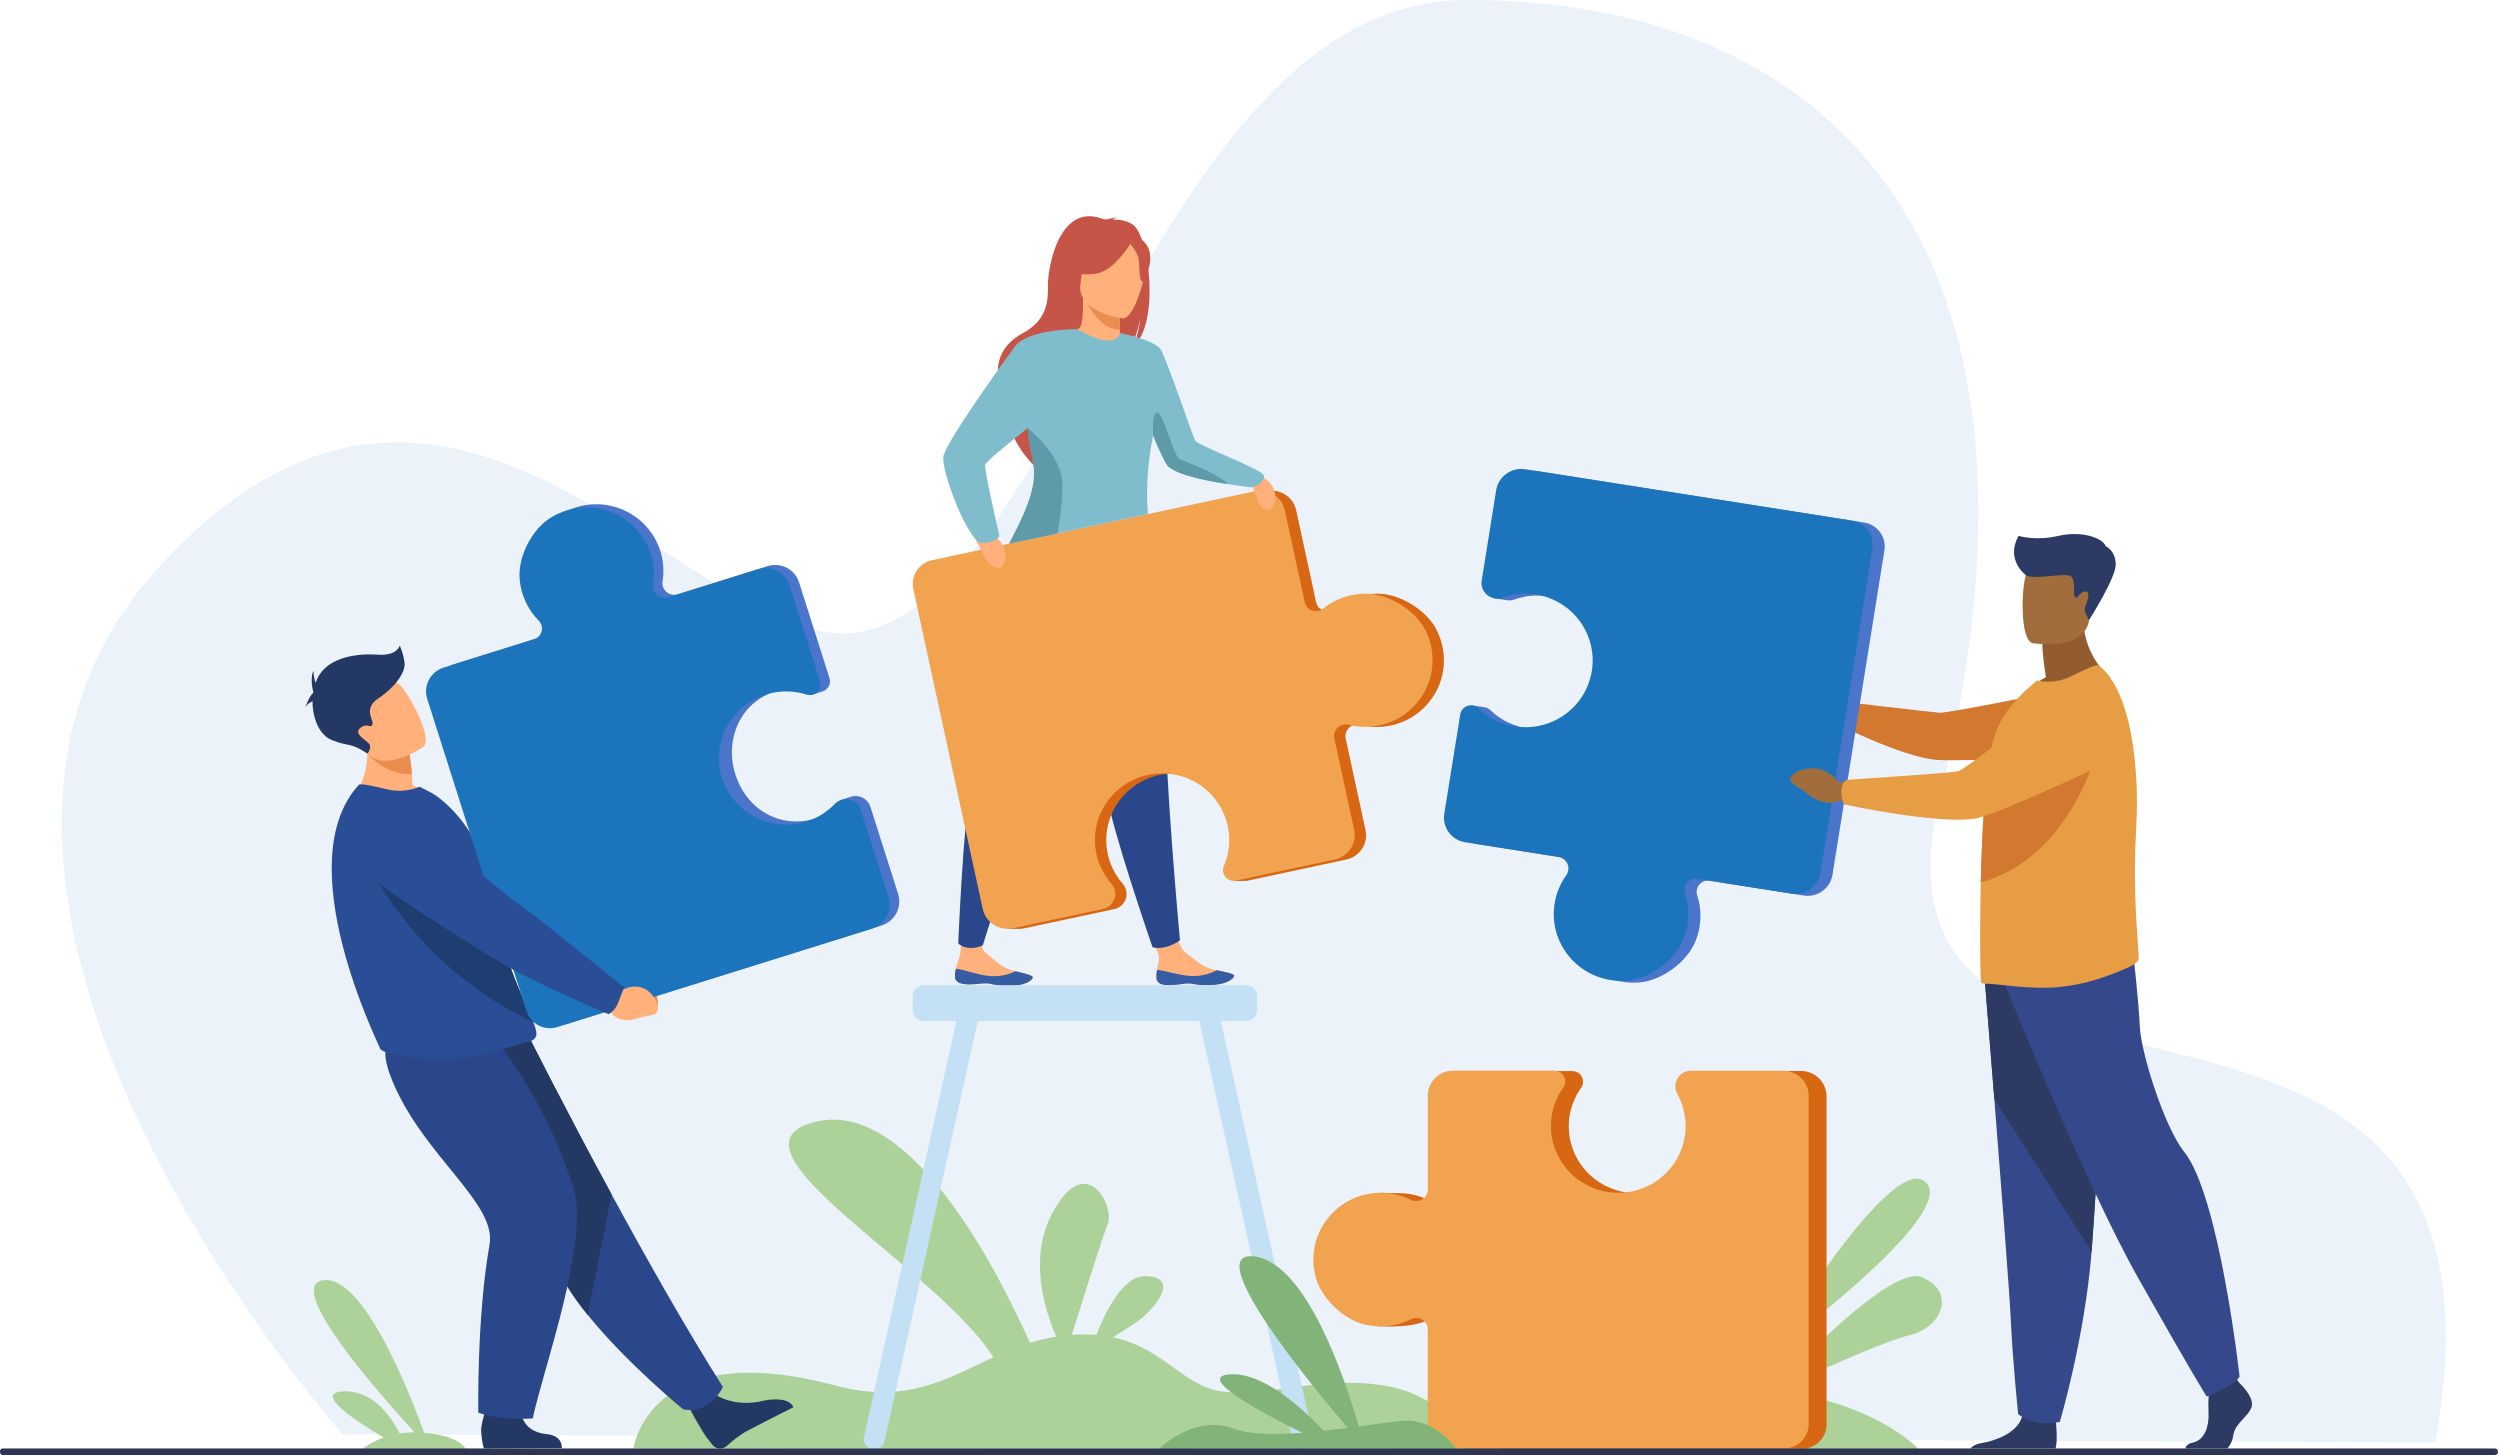 <svg width="567" height="330" viewBox="0 0 567 330" fill="none" xmlns="http://www.w3.org/2000/svg">
<path d="M77.724 325.307C77.724 325.307 -31.717 202.057 36.247 128.363C104.211 54.669 157.927 150.337 195.076 143.289C242.093 134.366 262.433 0.129 332.738 0C412.721 -0.143 471.425 53.059 440.155 179.765C417.091 273.218 575.623 196.689 552.339 327.129L77.724 325.307Z" fill="#EBF2F9"/>
<path d="M313.92 314.247C299.043 311.871 287.812 317.04 277.011 315.557C268.398 314.372 263.909 305.737 252.335 303.282C255.089 301.672 258.297 299.658 259.828 298.194C262.807 295.357 267.089 289.658 259.828 289.433C254.607 289.271 250.541 297.897 248.671 302.743C246.811 302.598 244.941 302.598 243.081 302.743C245.47 295.106 250.121 280.325 251.268 277.486C252.808 273.622 246.304 260.739 238.628 275.197C233.244 285.337 236.901 297.055 239.565 303.152C237.539 303.478 235.539 303.949 233.581 304.561C227.236 290.205 207.056 249.28 185.178 254.373C161.329 259.918 212.424 287.432 225.31 307.834C214.785 312.674 205.534 318.553 189.545 314.26C147.052 302.85 143.681 328.523 143.681 328.523L333.576 328.586C333.576 328.586 328.798 316.621 313.92 314.247Z" fill="#ACD29A"/>
<path d="M262.255 221.874C262.451 223.685 265.036 223.619 267.958 223.183C270.879 222.747 270.125 223.51 274.235 223.432C278.344 223.353 279.715 221.961 279.893 221.372C280.054 220.85 278.061 220.479 275.933 220.039L275.126 219.868C272.719 219.345 271.08 217.625 268.985 216.146C267.005 214.745 265.667 208.323 265.667 208.323L259.824 208.288C259.824 208.288 261.661 214.097 262.616 216.115C263.179 217.304 262.581 218.83 262.396 219.973C262.263 220.597 262.215 221.237 262.255 221.874V221.874Z" fill="#FFB07B"/>
<path d="M267.975 223.183C270.899 222.747 270.142 223.51 274.252 223.432C278.362 223.353 279.733 221.961 279.911 221.372C280.072 220.85 278.078 220.479 275.951 220.039L275.926 220.078C274.082 221.029 272.011 221.468 269.936 221.348C267.168 221.165 264.316 220.115 262.409 219.973C262.279 220.597 262.235 221.236 262.277 221.872C262.46 223.683 265.045 223.619 267.975 223.183Z" fill="#365DA4"/>
<path d="M216.594 221.584C216.719 223.401 219.306 223.434 222.243 223.111C225.181 222.788 224.395 223.519 228.505 223.593C232.615 223.667 234.038 222.328 234.238 221.747C234.419 221.23 232.441 220.787 230.327 220.266L229.526 220.065C227.141 219.452 225.566 217.665 223.533 216.117C221.603 214.642 223.189 208.526 223.189 208.526L218.756 206.449C218.756 206.449 218.147 212.753 217.819 215.941C217.685 217.25 217.029 218.559 216.796 219.694C216.644 220.312 216.576 220.948 216.594 221.584V221.584Z" fill="#FFB07B"/>
<path d="M222.243 223.109C225.178 222.784 224.395 223.517 228.505 223.591C232.615 223.665 234.038 222.326 234.238 221.745C234.419 221.228 232.441 220.785 230.327 220.264L230.3 220.303C228.421 221.185 226.335 221.545 224.265 221.346C221.509 221.06 218.699 219.906 216.785 219.692C216.633 220.311 216.565 220.947 216.582 221.584C216.712 223.401 219.306 223.434 222.243 223.109Z" fill="#365DA4"/>
<path d="M226.551 130.809C226.551 130.809 225.324 136.701 224.092 166.608C222.505 170.619 221.191 174.731 220.158 178.915C218.503 185.68 217.335 213.933 217.335 213.933C217.335 213.933 217.995 214.876 219.997 214.996C221.004 215.047 222.007 214.835 222.906 214.383C222.906 214.383 234.406 177.384 240.005 163.019C245.604 148.654 248.882 128.145 248.882 128.145L226.551 130.809Z" fill="#2B478B"/>
<path d="M240.381 133.334C240.381 133.334 241.29 139.286 250.574 167.763C250.486 172.07 250.688 176.378 251.179 180.659C251.989 187.578 261.388 214.821 261.388 214.821C261.388 214.821 262.636 215.258 264.51 214.76C265.625 214.448 266.676 213.943 267.614 213.268C267.614 213.268 264.013 174.328 264.248 158.934C264.484 143.539 260.402 123.167 260.402 123.167L240.381 133.334Z" fill="#2B478B"/>
<path d="M256.825 50.865C255.371 49.946 253.58 49.774 252.321 49.774C252.609 49.559 252.946 49.42 253.303 49.37C252.53 49.215 250.753 49.896 250.753 49.896C240.133 45.22 237.633 60.95 237.675 64.636C237.717 68.321 237.53 72.552 231.955 75.579C220.989 81.536 229.394 93.299 229.394 93.299C227.414 98.916 234.727 105.796 234.727 105.796C234.604 102.813 248.407 83.812 255.848 79.476C257.732 77.002 258.583 72.509 258.649 72.153C258.165 75.727 257.446 77.709 256.834 78.815C263.223 73.549 260.684 53.298 256.825 50.865Z" fill="#C65447"/>
<path d="M254.513 77.442C254.55 77.46 251.03 79.273 248.381 78.555C245.89 77.881 244.264 74.677 244.297 74.671C245.351 74.453 245.657 73.026 245.635 66.848L246.113 66.942L253.842 68.469L254.13 68.524C254.13 68.524 253.945 71.027 253.941 73.383C253.941 73.883 253.941 74.374 253.965 74.835C254.015 76.194 254.169 77.283 254.513 77.442Z" fill="#FFB07B"/>
<path d="M253.941 73.375C253.941 73.875 253.941 74.366 253.965 74.826C249.468 74.647 246.876 69.548 245.899 67.311L253.842 68.461L254.13 68.516C254.13 68.516 253.945 71.018 253.941 73.375Z" fill="#EA8E50"/>
<path d="M245.283 66.074C245.283 66.074 242.931 62.391 242.368 59.24C241.965 56.99 243.12 48.654 251.567 49.857C253.268 50.091 254.894 50.701 256.326 51.642C258.161 52.87 260.807 55.521 257.848 62.796L257.08 65.253L245.283 66.074Z" fill="#C65447"/>
<path d="M254.601 72.221C254.601 72.221 244.077 70.841 245.043 64.365C246.009 57.889 245.305 53.33 252.064 53.937C258.823 54.544 259.764 57.21 259.967 59.453C260.169 61.696 257.364 72.412 254.601 72.221Z" fill="#FFB07B"/>
<path d="M256.871 54.474C256.871 54.474 252.854 61.659 248.273 62.13C243.692 62.602 241.954 61.149 241.954 61.149C244.416 59.575 246.249 57.201 247.14 54.434C247.14 54.434 255.245 50.533 256.871 54.474Z" fill="#C65447"/>
<path d="M256.066 54.986C256.066 54.986 257.956 57.003 258.231 58.731C258.506 60.459 258.231 63.896 259.247 63.926C259.247 63.926 262.191 59.076 260.196 55.789C258.075 52.307 256.066 54.986 256.066 54.986Z" fill="#C65447"/>
<path d="M325.955 143.12C323.755 138.484 317.61 134.645 312.438 134.643C308.874 134.615 305.412 135.816 302.643 138.041C302.3 138.315 301.892 138.499 301.458 138.573C301.023 138.647 300.577 138.609 300.161 138.463C299.746 138.317 299.375 138.068 299.084 137.74C298.793 137.412 298.592 137.015 298.5 136.587L293.974 115.729C293.657 114.268 292.768 112.992 291.503 112.182C290.237 111.371 288.699 111.092 287.226 111.406L213.982 127.041C213.269 127.193 212.593 127.483 211.993 127.895C211.393 128.306 210.881 128.831 210.485 129.439C210.09 130.047 209.819 130.726 209.689 131.438C209.558 132.15 209.571 132.88 209.725 133.587L225.471 206.152C225.685 207.136 226.157 208.047 226.839 208.792C227.522 209.537 228.391 210.089 229.359 210.394L228.397 210.664H231.233H231.257C231.611 210.654 231.963 210.612 232.309 210.54L233.904 210.2L252.702 206.187C253.305 206.058 253.864 205.776 254.324 205.369C254.783 204.961 255.128 204.441 255.323 203.861C255.519 203.281 255.558 202.66 255.438 202.06C255.318 201.46 255.042 200.901 254.638 200.439C252.856 198.404 251.655 195.932 251.161 193.281C250.666 190.63 250.897 187.896 251.827 185.362C252.758 182.829 254.355 180.589 256.453 178.875C258.551 177.161 261.073 176.034 263.758 175.613C266.443 175.192 269.193 175.491 271.722 176.479C274.251 177.468 276.468 179.109 278.141 181.234C279.815 183.359 280.885 185.889 281.239 188.562C281.594 191.235 281.221 193.953 280.16 196.435C279.947 196.92 279.902 197.461 280.031 197.974C280.161 198.487 280.457 198.943 280.875 199.272L279.775 199.802H282.316C282.513 199.807 282.71 199.789 282.903 199.747L305.344 194.947C306.817 194.632 308.104 193.75 308.921 192.495C309.738 191.239 310.02 189.713 309.703 188.252L305.206 167.523C305.11 167.083 305.129 166.626 305.262 166.196C305.394 165.766 305.635 165.376 305.962 165.064C306.289 164.752 306.691 164.529 307.13 164.414C307.568 164.3 308.029 164.299 308.469 164.411C310.754 164.993 313.146 165.038 315.452 164.542C324.851 162.521 330.34 152.333 325.955 143.12Z" fill="#D86713"/>
<path d="M309.85 134.643C306.288 134.615 302.826 135.816 300.057 138.041C299.715 138.315 299.307 138.499 298.872 138.573C298.438 138.647 297.992 138.609 297.576 138.463C297.161 138.317 296.79 138.068 296.499 137.74C296.208 137.412 296.007 137.015 295.915 136.587L291.389 115.729C291.072 114.268 290.183 112.992 288.918 112.182C287.652 111.371 286.114 111.092 284.641 111.406L211.395 127.041C210.682 127.193 210.006 127.483 209.406 127.895C208.806 128.306 208.293 128.831 207.898 129.439C207.503 130.047 207.232 130.726 207.101 131.438C206.971 132.15 206.983 132.88 207.137 133.587L222.884 206.152C223.208 207.632 224.111 208.924 225.395 209.744C226.678 210.564 228.238 210.846 229.73 210.527L250.121 206.163C250.724 206.035 251.284 205.753 251.744 205.345C252.203 204.937 252.548 204.418 252.744 203.838C252.94 203.257 252.979 202.637 252.859 202.036C252.739 201.436 252.464 200.877 252.06 200.415C250.277 198.38 249.076 195.908 248.582 193.257C248.088 190.606 248.318 187.872 249.249 185.338C250.179 182.805 251.776 180.565 253.874 178.851C255.972 177.137 258.495 176.01 261.18 175.589C263.865 175.168 266.615 175.467 269.144 176.455C271.673 177.444 273.889 179.085 275.563 181.21C277.236 183.335 278.306 185.865 278.661 188.538C279.016 191.211 278.643 193.929 277.581 196.411C277.402 196.817 277.339 197.265 277.401 197.704C277.462 198.143 277.645 198.557 277.929 198.9C278.213 199.242 278.588 199.5 279.01 199.644C279.433 199.788 279.888 199.814 280.325 199.717L302.766 194.916C304.239 194.602 305.526 193.72 306.344 192.465C307.162 191.209 307.443 189.683 307.126 188.222L302.627 167.492C302.532 167.052 302.552 166.596 302.684 166.165C302.817 165.735 303.058 165.346 303.386 165.034C303.713 164.722 304.115 164.499 304.553 164.384C304.992 164.27 305.453 164.269 305.892 164.38C308.178 164.963 310.569 165.008 312.875 164.511C322.266 162.508 327.757 152.311 323.372 143.099C321.161 138.484 315.023 134.645 309.85 134.643Z" fill="#F1A34F"/>
<path d="M283.053 107.058C283.053 107.058 287.62 107.8 288.819 110.745C290.018 113.691 288.344 115.688 287.702 115.681C287.059 115.675 285.825 115.203 285.246 113.674C284.668 112.144 283.053 107.058 283.053 107.058Z" fill="#FFB07B"/>
<path d="M220.158 120.204C220.158 120.204 225.286 120.204 227.13 123.204C228.974 126.205 227.513 128.69 226.806 128.799C226.1 128.908 224.67 128.612 223.762 127.054C222.853 125.496 220.158 120.204 220.158 120.204Z" fill="#FFB07B"/>
<path d="M283.18 110.477C282.725 110.381 280.736 110.15 278.208 109.755C273.553 109.03 267.06 107.754 264.882 105.761C264.292 105.22 262.919 102.244 261.492 98.831C260.046 106.386 259.967 112.181 260.35 116.591L228.888 123.31C231.587 117.9 235.763 111.19 234.98 105.761C234.69 103.747 233.578 100.987 233.163 97.884C233.127 97.618 233.099 97.35 233.075 97.079C228.661 100.684 223.561 104.659 223.44 105.454C223.236 106.787 226.672 121.542 226.672 121.542C225.819 123.491 222.114 123.081 222.114 123.081C218.64 120.621 213.533 106.682 213.942 103.595C214.352 100.507 227.013 82.909 230.08 78.704C233.108 74.558 244.161 74.652 244.427 74.654C253.228 79.891 254.011 75.537 254.011 75.537C254.011 75.537 261.932 77.032 263.304 79.356C264.677 81.68 270.644 99.3 271.066 99.92C271.947 101.218 286.401 106.41 286.659 107.913C286.916 109.416 284.476 110.75 283.18 110.477Z" fill="#80BDCC"/>
<path d="M239.851 120.977L228.877 123.309C231.609 117.913 235.202 111.194 234.417 105.798C234.122 103.784 233.464 101.401 233.147 98.283C233.116 97.984 233.064 97.079 233.064 97.079C233.064 97.079 240.834 103.145 240.971 109.708C241.041 113.115 240.443 117.57 239.851 120.977Z" fill="#5F9AA8"/>
<path d="M278.501 109.794C273.788 109.069 267.216 107.793 265.012 105.801C264.413 105.257 263.031 102.279 261.577 98.862C261.577 98.862 261.069 93.369 262.517 93.575C263.964 93.78 266.094 103.52 267.614 104.136C268.974 104.696 276.496 107.551 278.501 109.794Z" fill="#5F9AA8"/>
<path d="M510.669 319.037C510.009 321.258 506.929 322.747 506.524 325.452C506.385 326.576 505.923 327.637 505.193 328.507H495.644C495.739 327.986 496.159 327.416 497.404 327.156C500.045 326.58 501.057 323.392 500.892 320.431C500.823 319.192 500.854 317.776 500.916 316.552C500.999 314.856 501.136 313.525 501.136 313.525L506.772 312.216L507.367 312.971L507.934 313.695C507.934 313.695 511.331 316.818 510.669 319.037Z" fill="#2C3A64"/>
<path d="M466.206 328.511H446.889C447.329 328.003 448.069 327.512 449.323 327.309C452.297 326.831 457.446 325.127 458.594 321.35C458.631 321.23 458.664 321.105 458.693 320.979C459.604 316.951 466.237 322.214 466.237 322.214C466.237 322.214 466.257 322.375 466.288 322.65C466.4 323.776 466.66 326.86 466.206 328.511Z" fill="#2C3A64"/>
<path d="M450.11 221.771C450.11 221.771 451.118 234.235 452.311 249.217C453.919 269.569 455.855 294.569 456.051 299.304C456.381 307.529 457.71 320.689 457.71 320.689C457.71 320.689 460.858 323.814 467.159 322.498C467.159 322.498 472.776 303.719 474.38 283.851C474.404 283.524 474.431 283.196 474.455 282.869C475.946 262.641 478.268 220.049 478.268 220.049L450.11 221.771Z" fill="#35488B"/>
<path d="M450.11 221.771C450.11 221.771 451.118 234.235 452.31 249.217L474.367 283.845C474.391 283.517 474.417 283.19 474.441 282.863C475.933 262.635 478.254 220.043 478.254 220.043L450.11 221.771Z" fill="#2C3A64"/>
<path d="M454.711 223.25C454.711 223.25 472.866 268.391 484.804 289.603C496.742 310.815 500.471 316.737 500.471 316.737C500.471 316.737 507.312 314.023 507.934 312.172C507.934 312.172 503.369 271.219 495.374 261.236C490.848 255.595 485.55 238.676 485.301 232.747C485.053 226.818 483.684 215.111 483.684 215.111L454.711 223.25Z" fill="#35488B"/>
<path d="M464.022 153.575C463.214 148.848 463.19 146.046 463.19 146.046L472.402 138.684C472.059 148.807 478.6 153.675 478.6 153.675C478.6 153.675 466.325 159.669 459.239 157.45C460.581 155.879 462.202 154.566 464.022 153.575Z" fill="#935C2F"/>
<path d="M461.021 145.876C461.021 145.876 472.739 147.807 473.839 140.552C474.939 133.297 477.192 128.657 469.758 127.117C462.323 125.576 460.444 128.129 459.483 130.462C458.522 132.795 458 145.189 461.021 145.876Z" fill="#A16D3C"/>
<path d="M419.861 160.837L417.368 159.309C417.368 159.309 414.257 154.753 408.944 157.583C408.944 157.583 406.838 158.914 408.251 160.029C409.663 161.144 409.283 160.514 411.241 162.129C413.199 163.743 415.729 164.311 417.362 163.438L419.456 163.241L419.861 160.837Z" fill="#A16D3C"/>
<path d="M416.9 161.312C417.542 159.32 417.848 159.143 417.848 159.143C417.848 159.143 438.025 161.509 439.926 161.648C441.827 161.788 468.244 156.39 468.244 156.39L480.727 171.411C480.727 171.411 443.954 172.786 439.145 172.338C431.192 171.601 416.77 164.265 416.77 164.265C416.557 163.286 416.602 162.269 416.9 161.312V161.312Z" fill="#D3782F"/>
<path d="M485.068 217.418C485.104 218.193 483.493 219.044 482.796 219.356C477.528 221.697 472.622 223.325 467.08 223.853C460.506 224.523 452.737 223.056 450.075 223.089C449.8 223.088 449.535 222.989 449.327 222.81C449.151 222.668 449.008 214.703 449.151 204.664C449.151 204.275 449.151 203.85 449.184 203.464V203.326C449.194 202.279 449.211 201.218 449.235 200.145C449.301 197.21 449.413 194.196 449.541 191.198C449.734 186.784 449.998 182.446 450.363 178.603C450.746 174.59 451.244 171.114 451.851 168.649C453.272 162.975 456.541 159.239 459.525 156.49L461.976 154.343C464.553 154.906 467.247 154.583 469.615 153.426C472.42 152.052 475.476 150.572 475.973 150.924C479.762 153.732 482.312 160.106 483.618 168.208C484.344 172.937 484.688 177.717 484.646 182.5C484.637 184.447 484.576 186.419 484.463 188.416C483.83 199.108 484.481 208.391 484.853 213.783C484.961 215.327 485.044 216.569 485.068 217.418Z" fill="#E69D43"/>
<path d="M422.772 118.507L348.66 106.833C347.149 106.597 345.605 106.966 344.368 107.858C343.13 108.75 342.3 110.093 342.06 111.592L338.78 132.079C338.628 133.028 338.87 135.695 338.87 135.695L341.541 136.09C341.694 136.123 341.849 136.145 342.005 136.158V136.158C342.51 136.197 343.018 136.129 343.494 135.957C346.059 135.039 348.825 134.819 351.504 135.32C354.184 135.82 356.679 137.023 358.731 138.803C360.784 140.583 362.318 142.876 363.176 145.443C364.033 148.01 364.182 150.758 363.607 153.401C363.032 156.044 361.754 158.487 359.905 160.475C358.057 162.463 355.706 163.924 353.096 164.706C350.486 165.488 347.713 165.564 345.064 164.924C342.415 164.284 339.987 162.953 338.032 161.068C337.642 160.685 337.132 160.445 336.586 160.389V160.389L333.792 159.975L330.311 184.964C330.074 186.444 330.44 187.957 331.327 189.17C332.215 190.383 333.552 191.196 335.044 191.432L356.2 194.766C356.648 194.837 357.071 195.02 357.428 195.298C357.785 195.575 358.065 195.939 358.241 196.354C358.418 196.769 358.484 197.221 358.435 197.669C358.386 198.117 358.222 198.544 357.96 198.912C356.584 200.82 355.675 203.02 355.307 205.338C353.798 214.773 361.421 223.556 371.693 222.825C376.866 222.459 382.694 218.156 384.58 213.362C385.897 210.068 386.019 206.422 384.925 203.049C384.79 202.633 384.765 202.189 384.852 201.76C384.939 201.331 385.135 200.932 385.422 200.599C385.709 200.267 386.076 200.013 386.49 199.861C386.903 199.709 387.349 199.665 387.785 199.732L409.093 203.108C409.832 203.223 410.587 203.193 411.314 203.019C412.041 202.845 412.727 202.53 413.331 202.094C413.936 201.657 414.448 201.106 414.838 200.473C415.227 199.84 415.488 199.136 415.604 198.403L427.387 124.822C427.619 123.377 427.263 121.901 426.397 120.717C425.532 119.533 424.228 118.738 422.772 118.507V118.507Z" fill="#4A75CB"/>
<path d="M476.244 167.992C476.244 167.992 470.563 194.286 449.235 200.142C449.301 197.207 449.413 194.194 449.541 191.196C449.734 186.782 449.998 182.444 450.364 178.601C450.706 178.423 451.062 178.271 451.428 178.147C458.667 175.786 476.244 167.992 476.244 167.992Z" fill="#D3782F"/>
<path d="M381.836 212.96C383.154 209.666 383.276 206.02 382.179 202.647C382.045 202.23 382.02 201.785 382.108 201.356C382.195 200.926 382.392 200.526 382.68 200.193C382.968 199.861 383.337 199.607 383.752 199.456C384.167 199.305 384.614 199.262 385.051 199.331L406.363 202.687C407.855 202.921 409.379 202.559 410.601 201.679C411.823 200.799 412.642 199.474 412.88 197.995L424.662 124.411C424.776 123.696 424.748 122.965 424.578 122.26C424.408 121.555 424.099 120.891 423.67 120.305C423.241 119.718 422.7 119.221 422.077 118.842C421.455 118.463 420.763 118.21 420.041 118.096L345.93 106.422C344.419 106.187 342.875 106.556 341.638 107.448C340.401 108.341 339.57 109.683 339.33 111.181L336.049 131.669C335.952 132.274 336.015 132.895 336.233 133.468C336.451 134.042 336.816 134.55 337.292 134.941C337.767 135.333 338.338 135.595 338.947 135.701C339.556 135.807 340.182 135.754 340.764 135.546C343.329 134.628 346.095 134.408 348.774 134.909C351.454 135.409 353.95 136.612 356.002 138.392C358.055 140.172 359.59 142.464 360.447 145.032C361.304 147.599 361.453 150.347 360.878 152.99C360.303 155.634 359.025 158.076 357.176 160.064C355.328 162.052 352.977 163.513 350.366 164.295C347.756 165.078 344.983 165.153 342.333 164.513C339.684 163.872 337.256 162.541 335.301 160.655C334.982 160.346 334.582 160.13 334.147 160.03C333.712 159.93 333.257 159.951 332.833 160.09C332.409 160.23 332.031 160.482 331.742 160.819C331.452 161.157 331.262 161.566 331.191 162.004L327.559 184.56C327.442 185.293 327.471 186.042 327.646 186.764C327.82 187.485 328.136 188.166 328.576 188.767C329.015 189.367 329.57 189.876 330.208 190.264C330.846 190.652 331.555 190.911 332.294 191.028L353.463 194.362C353.912 194.432 354.335 194.615 354.692 194.893C355.05 195.171 355.33 195.534 355.506 195.949C355.683 196.364 355.749 196.817 355.7 197.265C355.65 197.713 355.486 198.141 355.223 198.508C353.852 200.417 352.948 202.618 352.583 204.934C351.072 214.369 358.695 223.152 368.97 222.421C374.12 222.057 379.962 217.754 381.836 212.96Z" fill="#1C75BC"/>
<path d="M419.949 177.796L416.902 177.296C416.902 177.296 413.428 172.31 407.373 175.114C407.373 175.114 404.97 176.448 406.559 177.694C408.147 178.94 407.725 178.254 409.923 180.057C412.121 181.859 414.983 182.577 416.847 181.698L419.223 181.575L419.949 177.796Z" fill="#A16D3C"/>
<path d="M417.619 179.323C417.718 177.1 418.91 176.862 418.91 176.862C418.91 176.862 442.005 175.348 443.985 174.959C445.965 174.571 464.361 159.466 464.361 159.466C464.361 159.466 471.469 153.138 476.45 155.268C480.778 157.127 482.133 160.793 482.351 164.164C482.472 166.131 481.993 168.088 480.976 169.78C479.959 171.472 478.45 172.821 476.648 173.65C468.391 177.475 451.879 184.984 448.119 185.63C439.759 187.072 418.239 182.45 418.239 182.45C417.793 181.469 417.581 180.399 417.619 179.323V179.323Z" fill="#E69D43"/>
<path d="M459.483 130.462C459.483 130.462 454.726 126.971 457.829 121.531C457.829 121.531 461.569 122.759 466.887 121.531C472.204 120.302 476.957 122.044 477.577 123.888C477.577 123.888 479.645 124.708 479.852 127.785C480.059 130.861 473.839 140.552 473.839 140.552C473.839 140.552 472.519 138.911 472.873 137.783C473.227 136.655 474.371 134.143 472.976 134.143C471.582 134.143 471.115 136.194 470.556 135.374C469.998 134.554 471.021 131.119 469.366 130.554C467.712 129.989 461.344 131.501 459.483 130.462Z" fill="#2C3A64"/>
<path d="M297.824 325.893L276.875 231.556H282.641C283.3 231.553 283.931 231.293 284.396 230.831C284.861 230.369 285.124 229.743 285.125 229.09V225.904C285.124 225.251 284.861 224.625 284.396 224.163C283.931 223.701 283.3 223.441 282.641 223.438H209.489C208.831 223.441 208.2 223.701 207.734 224.163C207.268 224.625 207.006 225.251 207.003 225.904V229.09C207.006 229.743 207.268 230.369 207.734 230.831C208.2 231.293 208.831 231.554 209.489 231.556H216.913L195.963 325.893C195.896 326.195 195.889 326.507 195.943 326.812C195.997 327.116 196.111 327.407 196.279 327.668C196.446 327.929 196.664 328.154 196.919 328.332C197.175 328.509 197.463 328.635 197.767 328.702C198.071 328.769 198.386 328.776 198.693 328.722C199 328.668 199.294 328.555 199.557 328.389C199.819 328.223 200.047 328.007 200.226 327.753C200.404 327.5 200.531 327.214 200.599 326.913L221.775 231.556H272.013L293.189 326.913C293.325 327.522 293.699 328.053 294.23 328.39C294.76 328.726 295.403 328.841 296.018 328.708C296.633 328.57 297.167 328.197 297.505 327.67C297.844 327.142 297.958 326.504 297.824 325.893Z" fill="#C3E0F4"/>
<path d="M436.747 268.121C428.994 260.739 401.078 307.322 401.078 307.322C401.078 307.322 444.502 275.505 436.747 268.121Z" fill="#ACD29A"/>
<path d="M435.816 289.655C428.952 286.932 407.014 309.87 402.073 315.166C397.937 314.631 393.773 314.33 389.603 314.265C354.863 313.649 339.105 329.253 339.105 329.253L436.012 329.581C436.012 329.581 427.432 318.771 403.076 315.303C409.016 312.517 426.617 304.393 433.026 302.837C440.78 300.945 443.572 292.73 435.816 289.655Z" fill="#ACD29A"/>
<path d="M408.484 242.903H387.57C386.95 242.901 386.34 243.06 385.802 243.364C385.263 243.668 384.813 244.106 384.498 244.635C384.182 245.165 384.012 245.766 384.003 246.381C383.994 246.996 384.148 247.602 384.448 248.14C385.713 250.409 381.266 270.067 371.896 270.58C369.032 270.733 366.183 270.084 363.674 268.706C361.165 267.328 359.098 265.277 357.709 262.789C356.32 260.3 355.666 257.474 355.821 254.633C355.976 251.793 356.934 249.054 358.585 246.728C358.844 246.367 358.997 245.942 359.029 245.501C359.061 245.059 358.969 244.617 358.765 244.224C358.56 243.83 358.251 243.499 357.87 243.268C357.489 243.037 357.052 242.915 356.605 242.914H333.579C332.068 242.914 330.619 243.509 329.55 244.568C328.481 245.628 327.881 247.065 327.88 248.563C327.88 248.563 325.795 273.07 324.019 272.191C322.143 271.262 320.094 270.728 317.999 270.624H317.98C317.722 270.611 317.463 270.604 317.203 270.604C316.943 270.604 313.153 270.539 313.153 270.539L312.578 300.824L315.879 300.859C319.009 300.765 321.724 300.475 324.14 299.255C324.534 299.06 324.972 298.968 325.412 298.987C325.851 299.007 326.279 299.138 326.654 299.367C327.028 299.597 327.338 299.917 327.552 300.299C327.767 300.68 327.88 301.109 327.88 301.546V322.93C327.881 324.428 328.481 325.865 329.549 326.924C330.618 327.983 332.066 328.578 333.576 328.578H408.697C410.173 328.578 411.588 327.996 412.632 326.961C413.675 325.926 414.262 324.523 414.262 323.059V248.631C414.261 247.111 413.652 245.655 412.569 244.58C411.485 243.506 410.016 242.903 408.484 242.903V242.903Z" fill="#D86713"/>
<path d="M309.756 300.457C313.242 301.231 316.892 300.778 320.079 299.176C320.473 298.981 320.911 298.889 321.351 298.909C321.791 298.928 322.218 299.059 322.593 299.289C322.968 299.519 323.277 299.84 323.492 300.221C323.706 300.603 323.819 301.033 323.819 301.469V322.854C323.819 324.352 324.419 325.789 325.487 326.849C326.555 327.908 328.004 328.503 329.515 328.503H404.647C406.123 328.503 407.538 327.922 408.582 326.887C409.625 325.852 410.211 324.448 410.211 322.985V248.567C410.211 247.048 409.603 245.59 408.519 244.515C407.436 243.441 405.966 242.837 404.434 242.837H383.519C382.902 242.838 382.296 242.998 381.76 243.301C381.223 243.604 380.776 244.041 380.462 244.568C380.147 245.094 379.976 245.693 379.966 246.305C379.955 246.917 380.106 247.522 380.402 248.059C381.718 250.427 382.371 253.102 382.293 255.805C382.214 258.508 381.408 261.141 379.958 263.43C378.507 265.72 376.465 267.583 374.043 268.825C371.621 270.067 368.909 270.644 366.186 270.496C363.464 270.347 360.831 269.478 358.562 267.98C356.292 266.481 354.468 264.408 353.28 261.974C352.091 259.54 351.581 256.835 351.803 254.14C352.024 251.445 352.969 248.858 354.539 246.647C354.798 246.286 354.951 245.861 354.982 245.419C355.014 244.978 354.923 244.536 354.718 244.142C354.514 243.748 354.205 243.418 353.824 243.186C353.443 242.955 353.006 242.832 352.559 242.831H329.528C328.017 242.831 326.567 243.426 325.499 244.486C324.43 245.546 323.83 246.983 323.83 248.482V269.742C323.83 270.193 323.713 270.637 323.492 271.031C323.271 271.425 322.951 271.756 322.564 271.993C322.178 272.23 321.736 272.365 321.282 272.386C320.828 272.406 320.375 272.311 319.969 272.11C317.851 271.06 315.516 270.515 313.148 270.519C303.516 270.519 295.965 279.365 298.304 289.313C299.485 294.319 304.687 299.375 309.756 300.457Z" fill="#F1A34F"/>
<path d="M92.249 328.926L105.749 329.024C105.749 329.024 105.28 325.784 96.192 324.948C92.671 315.242 82.318 289.127 73.328 290.362C64.453 291.582 85.473 315.539 94.022 324.854C92.891 324.853 91.762 324.941 90.645 325.118C88.584 321.051 84.5 315.299 77.946 315.563C70.969 315.842 80.474 322.162 87.017 326.037C83.701 327.215 81.913 328.847 81.913 328.847L92.095 328.922L92.28 329.02L92.249 328.926Z" fill="#ACD29A"/>
<path d="M140.487 220.722L142.485 222.33C142.485 222.33 147.95 220.386 149.184 226.827C149.184 226.827 149.512 229.572 147.758 229.576C146.005 229.581 146.729 229.278 144.238 229.358C141.747 229.439 139.697 228.132 139.334 226.133L138.146 224.44L140.487 220.722Z" fill="#EA8E50"/>
<path d="M140.26 224.173C141.855 222.524 141.726 221.304 141.726 221.304C141.726 221.304 123.271 206.317 121.401 205.095C120.125 204.264 106.532 192.315 100.178 185.02C97.026 181.416 93.125 182.814 88.665 184.089L84.987 185.134C80.547 186.397 79.392 192.553 83.035 195.553C93.285 203.98 110.363 213.466 113.557 215.458C121.478 220.407 137.008 226.286 137.008 226.286C138.223 225.803 139.329 225.085 140.26 224.173V224.173Z" fill="#1E3D70"/>
<path d="M161.859 316.089C161.859 316.089 166.329 319.413 173.2 317.667C173.2 317.667 178.734 316.417 179.948 319.155C179.948 319.155 171.462 323.43 169.315 324.61C167.696 325.483 166.015 326.882 164.814 327.958C164.589 328.159 164.326 328.313 164.04 328.41C163.753 328.507 163.45 328.545 163.149 328.522C162.847 328.499 162.553 328.415 162.285 328.276C162.017 328.136 161.781 327.944 161.59 327.711C161.216 327.257 160.79 326.714 160.323 326.085C159.003 324.327 155.965 318.647 155.965 318.647L161.859 316.089Z" fill="#233862"/>
<path d="M163.951 314.553C163.951 314.553 161.223 320.789 154.931 319.644C154.931 319.644 142.084 309.122 133.273 298.192C130.412 294.642 127.975 291.048 126.542 287.759C120.699 274.342 104.928 254.33 94.903 244.188L119.984 235.187C119.984 235.187 128.021 251.218 138.711 270.911C146.421 285.099 155.503 301.19 163.951 314.553Z" fill="#2B478B"/>
<path d="M138.714 270.911L133.27 298.187C130.41 294.637 127.973 291.043 126.54 287.755C120.697 274.337 104.926 254.325 94.9 244.183L119.982 235.182C119.982 235.182 128.023 251.218 138.714 270.911Z" fill="#233862"/>
<path d="M118.147 319.631C118.147 319.631 117.874 324.606 123.955 325.27C123.955 325.27 127.431 325.289 127.442 328.455L109.762 328.512C109.762 328.512 109.249 327.233 109.124 324.497C109.029 322.396 111.179 316.901 111.179 316.901L118.147 319.631Z" fill="#233862"/>
<path d="M111.766 235.184C111.766 235.184 122.943 247.365 130.038 269.308C133.897 281.246 122.963 311.262 120.831 321.693C120.831 321.693 113.496 322.31 108.479 320.384C108.479 320.384 108.099 298.842 111.032 282.239C112.673 272.947 96.317 262.367 89.169 245.58C84.307 234.159 90.223 234.353 97.492 234.078L111.766 235.184Z" fill="#2B478B"/>
<path d="M98.856 180.85C92.638 184.342 79.909 181.121 79.909 181.121C79.909 181.121 85.079 175.256 82.725 165.816L87.607 168.275L92.852 170.915C93.129 172.458 93.32 174.015 93.426 175.579C93.486 176.349 93.54 177.211 93.578 178.151C95.489 178.723 97.278 179.638 98.856 180.85V180.85Z" fill="#FFB07B"/>
<path d="M121.667 234.558C121.667 235.649 120.408 236.16 120.14 236.212C117.632 236.668 110.629 239.37 104.321 239.989C99.01 240.541 94.077 240.015 88.659 238.938C87.941 238.794 86.258 238.344 86.137 237.663C85.987 236.917 65.236 195.711 81.37 178.01C81.748 177.595 84.931 178.343 87.844 179.029C90.299 179.605 92.874 179.396 95.202 178.433L97.932 179.858C101.287 181.71 107.63 188.294 108.374 193.461C108.75 196.079 110.266 198.043 110.704 200.345C110.867 201.201 111.033 202.035 111.203 202.848C111.533 204.448 111.873 205.969 112.224 207.409C113.172 211.317 114.173 214.679 115.157 217.586C116.204 220.671 117.229 223.238 118.147 225.385C119.337 228.169 120.347 230.249 120.969 231.844C121.403 232.965 121.667 233.845 121.667 234.558Z" fill="#2A4E96"/>
<path d="M120.961 231.844C91.67 218.164 81.526 191.877 81.526 191.877C81.526 191.877 105.324 200.583 111.194 202.848C111.524 204.449 111.865 205.969 112.215 207.409C113.163 211.317 114.164 214.68 115.148 217.586C116.195 220.672 117.22 223.238 118.138 225.385C119.328 228.169 120.331 230.249 120.961 231.844Z" fill="#1E3D70"/>
<path d="M203.692 202.734L197.419 183.004C197.142 182.13 196.532 181.398 195.719 180.962C194.907 180.526 193.955 180.421 193.065 180.669V180.669C192.973 180.696 192.883 180.728 192.79 180.761L190.59 181.49C190.59 181.49 187.147 185.007 184.674 185.716C177.075 187.899 169.863 183.881 167.091 176.532C164.011 168.36 167.586 159.385 175.867 156.795C178.703 155.909 184.28 157.561 184.28 157.561L186.518 156.824C186.826 156.732 187.112 156.581 187.361 156.378C187.609 156.175 187.814 155.926 187.964 155.643C188.114 155.361 188.206 155.052 188.234 154.734C188.262 154.417 188.226 154.097 188.128 153.793L181.224 132.072C180.771 130.647 179.766 129.458 178.429 128.768C177.092 128.077 175.533 127.942 174.096 128.391L153.705 134.769C153.272 134.906 152.811 134.931 152.366 134.841C151.92 134.751 151.505 134.549 151.161 134.255C150.816 133.961 150.554 133.584 150.397 133.161C150.241 132.738 150.197 132.282 150.269 131.837C150.64 129.526 150.462 127.161 149.749 124.93C146.858 115.842 136.109 111.373 127.273 116.564C122.822 119.183 119.544 125.596 120.023 130.702C120.328 134.223 121.857 137.53 124.349 140.057C124.657 140.369 124.879 140.755 124.994 141.177C125.109 141.599 125.112 142.043 125.005 142.467C124.897 142.891 124.682 143.281 124.38 143.598C124.077 143.916 123.698 144.152 123.277 144.283L102.761 150.701C102.05 150.923 101.389 151.283 100.818 151.758C100.246 152.234 99.775 152.816 99.431 153.473C99.086 154.129 98.875 154.846 98.81 155.583C98.745 156.32 98.827 157.063 99.052 157.768L121.594 228.638C122.037 230.03 123.019 231.19 124.325 231.864C125.63 232.537 127.152 232.669 128.555 232.23L199.93 209.903C200.651 209.677 201.321 209.313 201.901 208.83C202.481 208.348 202.959 207.757 203.308 207.092C203.658 206.426 203.871 205.699 203.937 204.951C204.003 204.203 203.92 203.45 203.692 202.734V202.734Z" fill="#4A75CB"/>
<path d="M117.863 131.42C118.165 134.941 119.694 138.249 122.186 140.774C122.494 141.087 122.716 141.473 122.831 141.895C122.946 142.317 122.95 142.761 122.842 143.185C122.735 143.609 122.52 143.998 122.217 144.316C121.915 144.634 121.535 144.87 121.115 145.001L100.598 151.419C99.887 151.641 99.227 152 98.655 152.476C98.084 152.952 97.612 153.534 97.268 154.19C96.923 154.847 96.713 155.564 96.648 156.301C96.583 157.038 96.665 157.781 96.889 158.486L119.423 229.354C119.866 230.745 120.848 231.906 122.153 232.579C123.459 233.253 124.981 233.384 126.384 232.945L197.76 210.62C198.483 210.396 199.153 210.032 199.734 209.55C200.314 209.068 200.793 208.477 201.144 207.811C201.494 207.146 201.708 206.418 201.775 205.67C201.841 204.922 201.759 204.169 201.531 203.452L195.257 183.722C195.071 183.14 194.736 182.616 194.284 182.202C193.833 181.787 193.28 181.496 192.681 181.357C192.082 181.219 191.457 181.237 190.867 181.411C190.277 181.584 189.742 181.907 189.316 182.347C187.44 184.3 185.071 185.718 182.455 186.456C179.839 187.193 177.072 187.223 174.44 186.541C171.809 185.859 169.41 184.492 167.491 182.58C165.573 180.668 164.206 178.281 163.532 175.668C162.857 173.055 162.901 170.311 163.657 167.72C164.414 165.129 165.856 162.787 167.833 160.935C169.811 159.084 172.252 157.791 174.904 157.192C177.555 156.592 180.32 156.708 182.912 157.526C183.337 157.666 183.792 157.686 184.228 157.584C184.663 157.482 185.062 157.263 185.379 156.95C185.696 156.637 185.92 156.243 186.025 155.811C186.13 155.38 186.113 154.928 185.974 154.506L179.07 132.788C178.617 131.363 177.611 130.174 176.274 129.485C174.937 128.795 173.379 128.66 171.942 129.109L151.551 135.487C151.119 135.622 150.659 135.645 150.214 135.554C149.77 135.463 149.357 135.261 149.014 134.968C148.67 134.674 148.408 134.298 148.253 133.876C148.097 133.453 148.052 132.999 148.123 132.555C148.49 130.241 148.306 127.875 147.587 125.644C144.696 116.558 133.946 112.089 125.11 117.278C120.659 119.894 117.381 126.314 117.863 131.42Z" fill="#1C75BC"/>
<path d="M138.097 223.912L140.628 224.833C140.628 224.833 145.688 221.278 148.852 227.059C148.852 227.059 149.993 229.583 148.192 230.131C146.39 230.679 147.041 230.164 144.502 231.004C141.963 231.844 139.459 231.237 138.5 229.439L136.78 228.187L138.097 223.912Z" fill="#FFB07B"/>
<path d="M140.179 227.462C141.116 225.04 141.543 223.942 141.543 223.942C141.543 223.942 122.417 208.482 120.47 207.156C119.15 206.252 105.921 196.464 99.477 188.813C97.908 186.954 95.859 185.553 93.549 184.759C91.24 183.965 88.756 183.809 86.364 184.307L82.349 185.143C77.508 186.151 75.926 192.237 79.686 195.434C90.278 204.439 108.141 214.891 111.472 217.056C119.74 222.448 138.027 230.004 138.027 230.004C138.027 230.004 139.444 229.363 140.179 227.462Z" fill="#2A4E96"/>
<path d="M93.43 175.579C87.316 175.919 83.338 170.911 83.338 170.911C83.338 170.911 86.104 169.384 87.611 168.275L92.856 170.916C93.133 172.459 93.325 174.015 93.43 175.579V175.579Z" fill="#EA8E50"/>
<path d="M96.035 169.351C96.035 169.351 86.771 175.945 82.725 170.159C78.679 164.372 74.749 161.328 80.494 156.872C86.238 152.416 88.945 153.817 90.771 155.429C92.597 157.042 98.346 167.488 96.035 169.351Z" fill="#FFB07B"/>
<path d="M91.745 150.206C91.557 148.901 91.194 147.627 90.665 146.417C90.665 146.417 90.084 148.807 85.684 148.477C81.284 148.148 74.305 148.914 71.979 153.88C71.832 154.197 71.7 154.535 71.583 154.856C71.163 153.765 71.06 152.1 71.06 152.1C70.224 154.242 71.06 156.922 71.06 156.922C71.046 156.998 71.035 157.077 71.024 157.155C70.054 157.969 69.238 160.503 69.238 160.503C69.531 159.796 70.246 159.335 70.884 159.052C70.864 162.923 72.446 166.706 75.225 167.832C79.286 169.48 79.253 168.223 83.338 170.911C83.338 170.911 84.439 169.563 83.688 168.657C82.938 167.752 80.118 166.434 81.695 165.116C83.272 163.798 83.853 165.279 84.434 164.374C85.015 163.468 82.111 160.832 85.847 158.36C89.582 155.888 92.075 152.429 91.745 150.206Z" fill="#233862"/>
<path d="M330.25 328.545C330.25 328.545 325.566 321.676 318.233 322.23C316.004 322.398 312.383 322.937 308.178 323.511C305.006 312.531 296.26 286.433 284.467 284.962C272.422 283.463 295.992 312.487 305.63 323.851C303.87 324.08 302.049 324.305 300.205 324.506C295.103 319.101 286.21 311.095 278.785 311.71C271.359 312.325 285.277 319.96 295.336 324.953C289.176 325.411 283.312 325.361 279.735 323.991C270.976 320.63 262.926 328.547 262.926 328.547L330.25 328.545Z" fill="#82B378"/>
<path d="M565.888 328.51H0.642C0.288 328.51 0 328.795 0 329.147V329.363C0 329.715 0.288 330 0.642 330H565.888C566.242 330 566.53 329.715 566.53 329.363V329.147C566.53 328.795 566.242 328.51 565.888 328.51Z" fill="#2E3552"/>
</svg>
